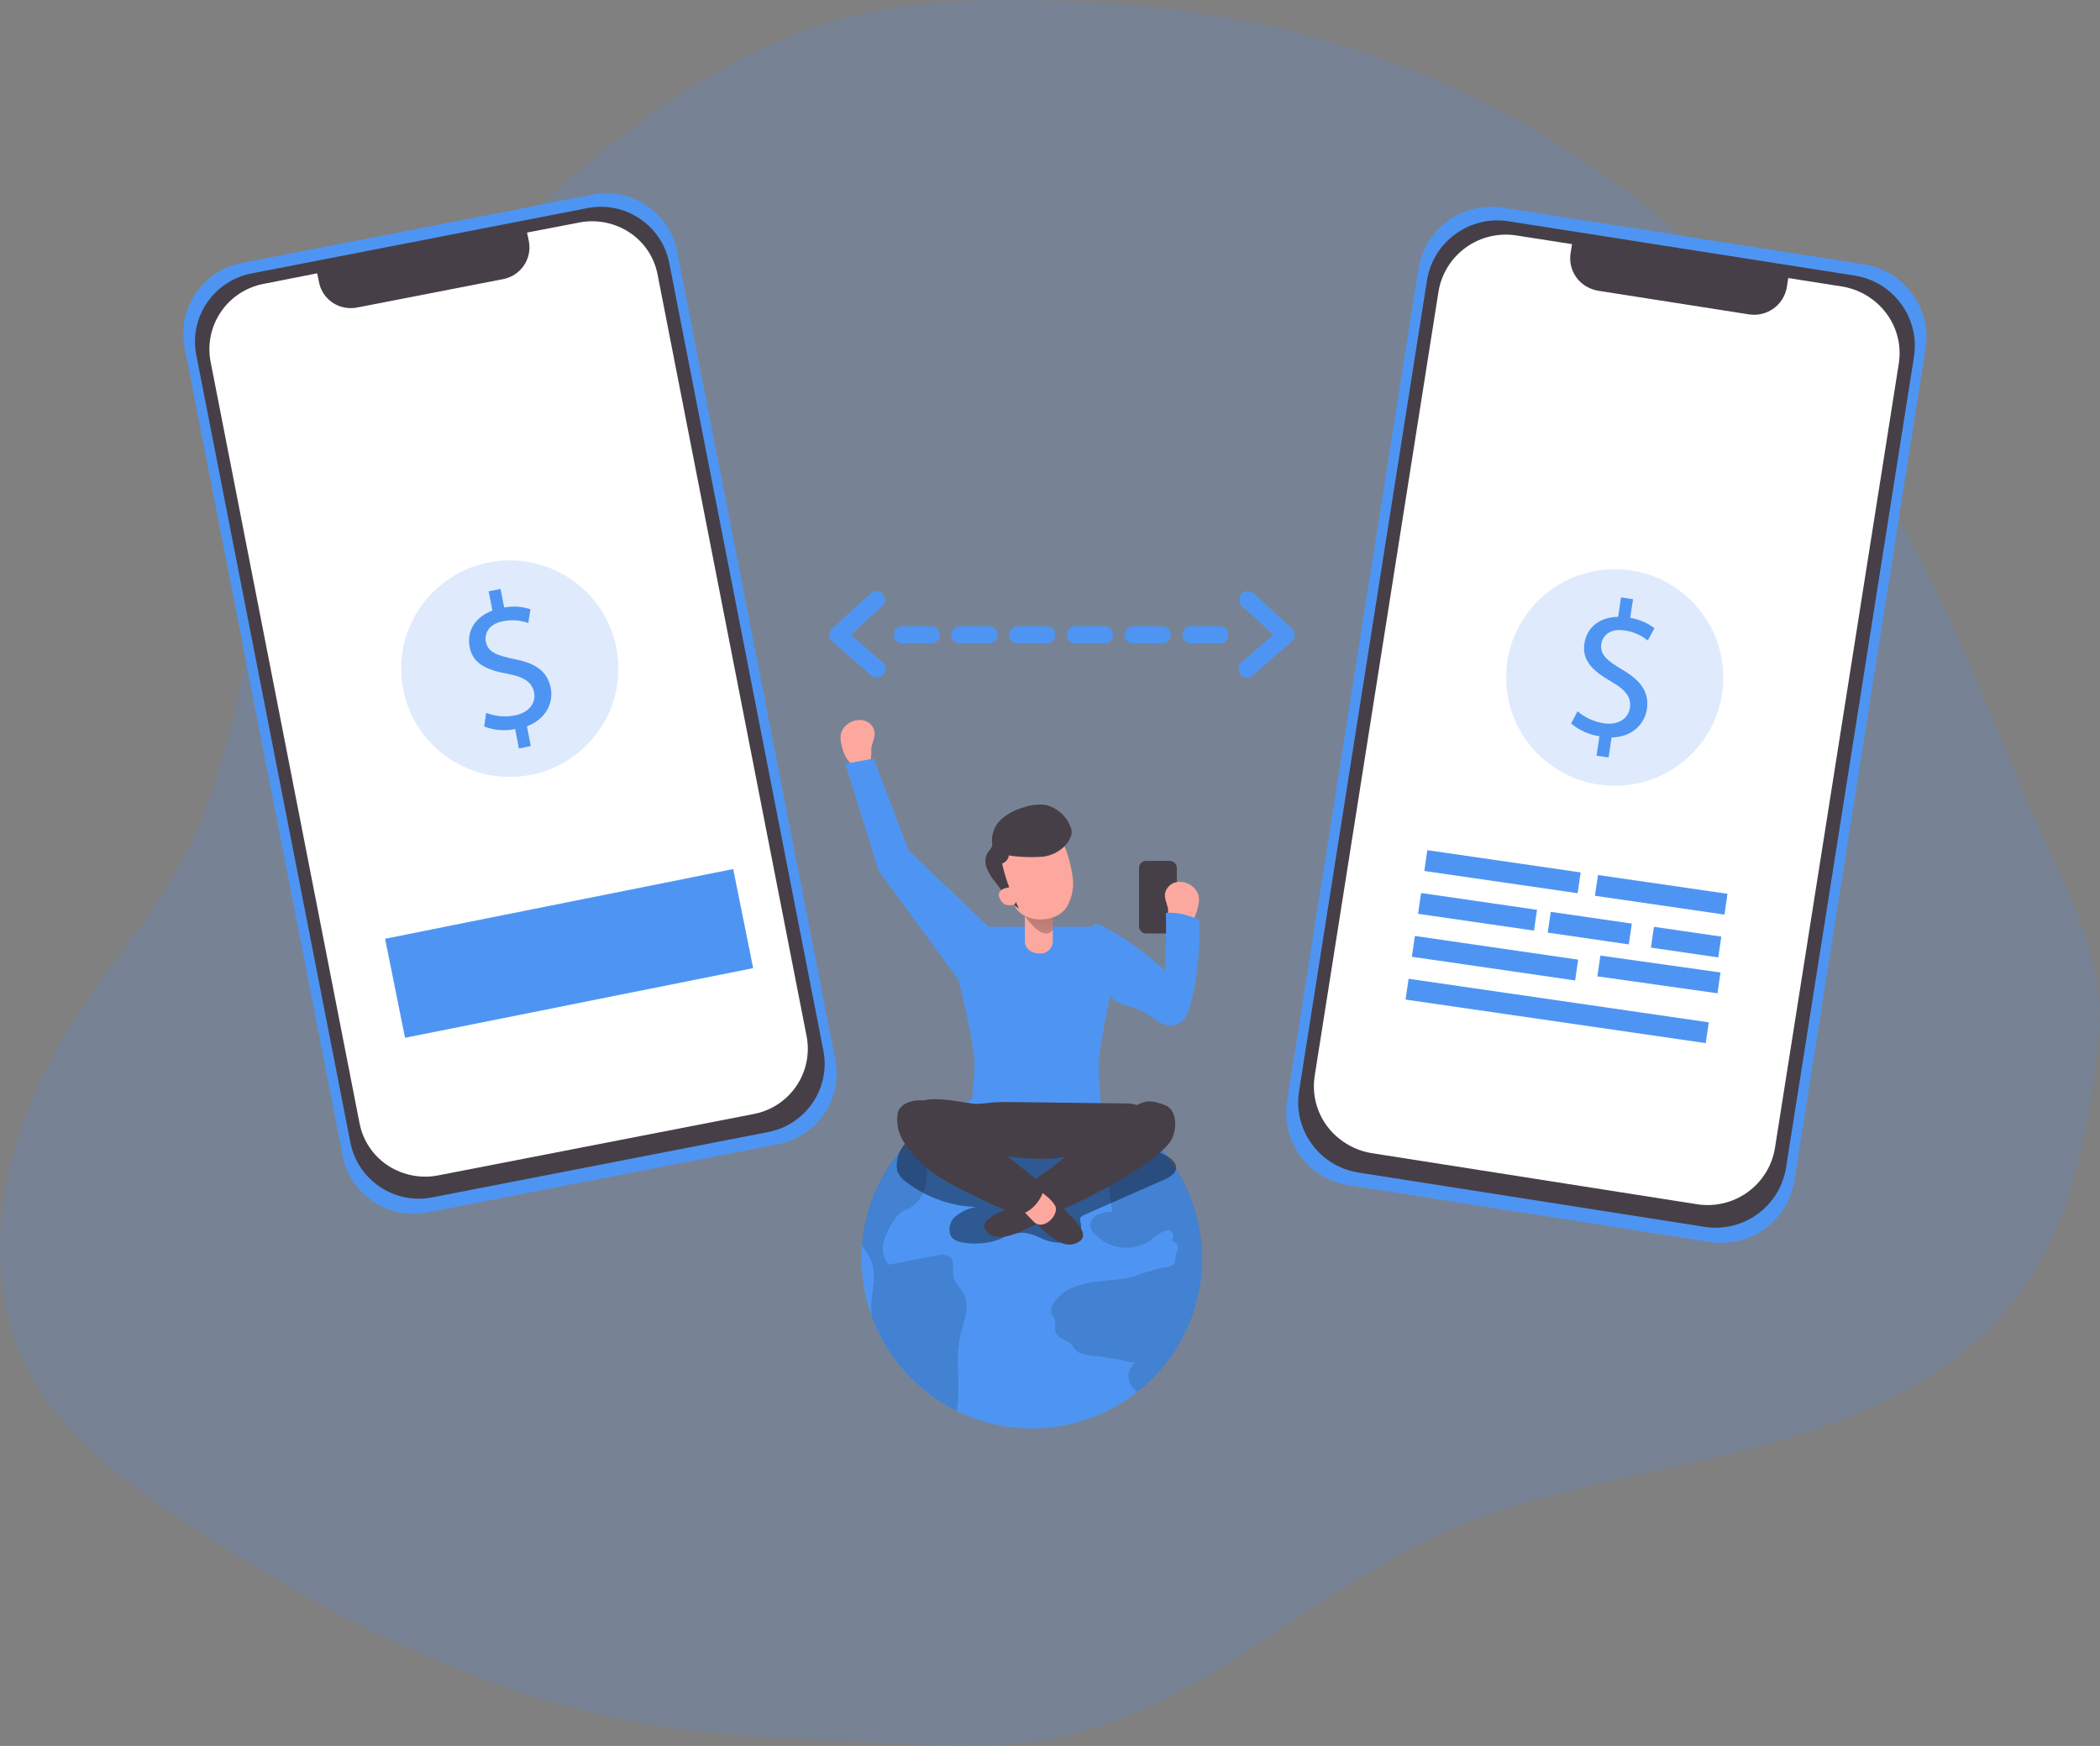 <svg width="95" height="79" viewBox="0 0 95 79" fill="none" xmlns="http://www.w3.org/2000/svg">
<rect x="0" y="0" width="95" height="79" fill="#808080" stroke="none"/>
<g clip-path="url(#clip0)">
<path opacity="0.18" d="M44.237 0.015C42.52 0.043 40.809 0.235 39.128 0.588C32.824 1.987 27.613 6.29 22.891 10.682C18.942 14.354 15.056 18.327 13 23.31C11.036 28.089 10.911 33.502 8.636 38.157C7.197 41.108 4.98 43.593 3.217 46.367C0.242 51.056 -1.283 57.265 1.357 62.162C2.862 64.947 5.497 66.929 8.127 68.695C14.863 73.217 22.296 76.996 30.327 78.176C33.393 78.627 36.501 78.697 39.599 78.846C42.27 78.979 44.974 79.177 47.601 78.679C54.175 77.434 59.153 72.131 65.246 69.375C69.579 67.413 74.387 66.788 78.989 65.611C83.591 64.434 88.297 62.522 91.191 58.75C93.774 55.382 94.498 51.102 94.947 46.995C95.38 43.038 92.951 39.334 91.465 35.695C88.253 27.831 84.897 19.874 79.034 13.555C73.037 7.128 65.175 2.733 56.549 0.984C53.323 0.372 50.049 0.047 46.765 0.013C45.924 -0.003 45.081 -0.008 44.237 0.015Z" fill="#4E95F3"/>
<path d="M39.566 33.127C39.545 32.995 39.484 32.872 39.39 32.776C39.297 32.68 39.175 32.615 39.043 32.591C38.912 32.569 38.777 32.576 38.649 32.612C38.52 32.648 38.402 32.712 38.301 32.799C38.173 32.904 38.082 33.048 38.04 33.208C38.012 33.376 38.022 33.548 38.069 33.711C38.113 33.944 38.202 34.165 38.33 34.365C38.591 34.735 39.208 34.865 39.396 34.365C39.417 34.203 39.423 34.04 39.414 33.878C39.443 33.622 39.592 33.391 39.566 33.127Z" fill="#FCA89E"/>
<path d="M30.633 11.383L37.787 47.951C37.953 48.798 37.774 49.677 37.291 50.393C36.807 51.109 36.059 51.604 35.209 51.77L19.337 54.856C18.489 55.023 17.608 54.847 16.889 54.367C16.17 53.887 15.672 53.142 15.504 52.296L8.35 15.72C8.184 14.873 8.362 13.995 8.845 13.279C9.328 12.563 10.076 12.067 10.925 11.901L26.794 8.812C27.215 8.728 27.648 8.728 28.068 8.812C28.488 8.895 28.888 9.06 29.245 9.298C29.602 9.535 29.908 9.841 30.146 10.196C30.384 10.552 30.55 10.95 30.633 11.37V11.383Z" fill="#4E95F3"/>
<path d="M26.576 9.416L11.373 12.374C9.662 12.707 8.546 14.36 8.88 16.065L15.85 51.693C16.184 53.399 17.841 54.512 19.551 54.179L34.755 51.221C36.465 50.888 37.581 49.236 37.247 47.53L30.277 11.902C29.943 10.196 28.287 9.083 26.576 9.416Z" fill="#473F47"/>
<path d="M29.745 12.409L36.494 46.909C36.639 47.693 36.466 48.502 36.013 49.158C35.56 49.815 34.864 50.265 34.078 50.41L19.834 53.181C19.312 53.286 18.771 53.252 18.267 53.083C17.764 52.92 17.314 52.628 16.963 52.234C16.612 51.841 16.372 51.361 16.269 50.845L9.522 16.342C9.378 15.558 9.553 14.749 10.007 14.092C10.46 13.436 11.157 12.986 11.944 12.841L14.349 12.367L14.44 12.805C14.501 13.082 14.642 13.336 14.847 13.533C15.051 13.731 15.31 13.864 15.59 13.915C15.777 13.951 15.969 13.951 16.156 13.915L22.769 12.628C23.146 12.554 23.479 12.335 23.696 12.019C23.913 11.703 23.996 11.315 23.929 10.937L23.843 10.523L26.193 10.07C26.959 9.919 27.754 10.065 28.416 10.479C28.758 10.693 29.053 10.974 29.282 11.306C29.51 11.638 29.668 12.014 29.745 12.409Z" fill="white"/>
<path opacity="0.18" d="M23.062 35.154C25.775 35.154 27.974 32.96 27.974 30.254C27.974 27.548 25.775 25.355 23.062 25.355C20.349 25.355 18.149 27.548 18.149 30.254C18.149 32.96 20.349 35.154 23.062 35.154Z" fill="#4E95F3"/>
<path d="M23.474 33.865L23.305 32.989C22.836 33.084 22.35 33.044 21.902 32.875L21.991 32.255C22.407 32.416 22.86 32.456 23.297 32.37C23.919 32.25 24.261 31.809 24.161 31.328C24.062 30.846 23.67 30.624 22.976 30.491C22.02 30.322 21.393 30.033 21.247 29.283C21.101 28.533 21.508 27.918 22.276 27.626L22.106 26.754L22.644 26.649L22.809 27.488C23.205 27.413 23.614 27.44 23.997 27.566L23.9 28.189C23.53 28.059 23.132 28.032 22.748 28.111C22.082 28.241 21.91 28.694 21.981 29.038C22.069 29.489 22.438 29.65 23.25 29.819C24.219 30.002 24.757 30.361 24.914 31.122C25.047 31.804 24.7 32.539 23.838 32.864L24.013 33.76L23.474 33.865Z" fill="#4E95F3"/>
<path d="M87.11 15.772L81.171 53.424C81.033 54.296 80.553 55.078 79.837 55.598C79.121 56.117 78.227 56.332 77.352 56.195L61.013 53.63C60.58 53.562 60.164 53.411 59.79 53.184C59.415 52.957 59.089 52.658 58.831 52.305C58.572 51.952 58.385 51.552 58.282 51.127C58.178 50.702 58.159 50.261 58.227 49.829L64.168 12.172C64.305 11.3 64.784 10.518 65.499 9.998C66.214 9.477 67.107 9.262 67.981 9.398L84.32 11.961C85.194 12.096 85.979 12.571 86.502 13.282C87.025 13.993 87.243 14.882 87.11 15.754V15.772Z" fill="#4E95F3"/>
<path d="M64.553 12.692L58.767 49.374C58.49 51.131 59.693 52.779 61.454 53.055L77.107 55.511C78.868 55.787 80.52 54.587 80.797 52.831L86.584 16.148C86.861 14.392 85.657 12.744 83.896 12.468L68.243 10.012C66.482 9.736 64.83 10.935 64.553 12.692Z" fill="#473F47"/>
<path d="M85.898 16.447L80.293 51.96C80.158 52.764 79.708 53.481 79.042 53.954C78.377 54.428 77.55 54.618 76.744 54.484L62.079 52.181C61.542 52.099 61.037 51.879 60.611 51.543C60.184 51.212 59.853 50.774 59.653 50.273C59.453 49.772 59.39 49.227 59.472 48.694L65.077 13.18C65.213 12.376 65.664 11.658 66.331 11.185C66.998 10.712 67.825 10.523 68.632 10.659L71.115 11.047L71.045 11.492C71.007 11.78 71.055 12.073 71.182 12.335C71.31 12.596 71.512 12.814 71.763 12.961C71.932 13.059 72.117 13.125 72.309 13.157L79.123 14.225C79.512 14.285 79.908 14.191 80.228 13.962C80.547 13.734 80.764 13.389 80.831 13.003L80.897 12.581L83.302 12.959C84.091 13.08 84.804 13.498 85.295 14.126C85.549 14.451 85.734 14.824 85.838 15.224C85.942 15.623 85.962 16.039 85.898 16.447Z" fill="white"/>
<path d="M55.184 29.116H53.878C53.774 29.116 53.674 29.075 53.601 29.002C53.527 28.928 53.486 28.829 53.486 28.725C53.486 28.622 53.527 28.522 53.601 28.449C53.674 28.376 53.774 28.335 53.878 28.335H55.184C55.288 28.335 55.387 28.376 55.461 28.449C55.534 28.522 55.576 28.622 55.576 28.725C55.576 28.829 55.534 28.928 55.461 29.002C55.387 29.075 55.288 29.116 55.184 29.116ZM52.572 29.116H51.266C51.162 29.116 51.063 29.075 50.989 29.002C50.916 28.928 50.874 28.829 50.874 28.725C50.874 28.622 50.916 28.522 50.989 28.449C51.063 28.376 51.162 28.335 51.266 28.335H52.572C52.676 28.335 52.776 28.376 52.849 28.449C52.922 28.522 52.964 28.622 52.964 28.725C52.964 28.829 52.922 28.928 52.849 29.002C52.776 29.075 52.676 29.116 52.572 29.116ZM49.96 29.116H48.654C48.55 29.116 48.451 29.075 48.377 29.002C48.304 28.928 48.263 28.829 48.263 28.725C48.263 28.622 48.304 28.522 48.377 28.449C48.451 28.376 48.55 28.335 48.654 28.335H49.96C50.064 28.335 50.164 28.376 50.237 28.449C50.311 28.522 50.352 28.622 50.352 28.725C50.352 28.829 50.311 28.928 50.237 29.002C50.164 29.075 50.064 29.116 49.96 29.116ZM47.349 29.116H46.043C45.939 29.116 45.839 29.075 45.766 29.002C45.692 28.928 45.651 28.829 45.651 28.725C45.651 28.622 45.692 28.522 45.766 28.449C45.839 28.376 45.939 28.335 46.043 28.335H47.349C47.452 28.335 47.552 28.376 47.626 28.449C47.699 28.522 47.74 28.622 47.74 28.725C47.74 28.829 47.699 28.928 47.626 29.002C47.552 29.075 47.452 29.116 47.349 29.116ZM44.737 29.116H43.431C43.327 29.116 43.227 29.075 43.154 29.002C43.08 28.928 43.039 28.829 43.039 28.725C43.039 28.622 43.08 28.522 43.154 28.449C43.227 28.376 43.327 28.335 43.431 28.335H44.737C44.841 28.335 44.94 28.376 45.014 28.449C45.087 28.522 45.129 28.622 45.129 28.725C45.129 28.829 45.087 28.928 45.014 29.002C44.94 29.075 44.841 29.116 44.737 29.116ZM42.125 29.116H40.819C40.715 29.116 40.616 29.075 40.542 29.002C40.469 28.928 40.427 28.829 40.427 28.725C40.427 28.622 40.469 28.522 40.542 28.449C40.616 28.376 40.715 28.335 40.819 28.335H42.125C42.229 28.335 42.329 28.376 42.402 28.449C42.475 28.522 42.517 28.622 42.517 28.725C42.517 28.829 42.475 28.928 42.402 29.002C42.329 29.075 42.229 29.116 42.125 29.116Z" fill="#4E95F3"/>
<path d="M39.675 30.655C39.579 30.659 39.485 30.624 39.414 30.559L37.648 29.02C37.61 28.985 37.578 28.944 37.556 28.897C37.534 28.85 37.521 28.8 37.518 28.748C37.515 28.697 37.523 28.645 37.54 28.596C37.558 28.548 37.585 28.503 37.62 28.465C37.629 28.455 37.638 28.445 37.648 28.436L39.414 26.824C39.492 26.768 39.588 26.743 39.684 26.753C39.78 26.763 39.868 26.808 39.933 26.879C39.997 26.95 40.033 27.043 40.034 27.139C40.035 27.235 40 27.328 39.936 27.4L38.495 28.718L39.928 29.971C40.006 30.038 40.054 30.133 40.062 30.235C40.07 30.338 40.037 30.439 39.97 30.517C39.934 30.561 39.889 30.595 39.838 30.619C39.787 30.643 39.731 30.655 39.675 30.655Z" fill="#4E95F3"/>
<path d="M56.422 30.655C56.366 30.656 56.31 30.644 56.26 30.621C56.209 30.599 56.163 30.565 56.127 30.523C56.059 30.444 56.024 30.343 56.031 30.239C56.038 30.136 56.085 30.039 56.163 29.971L57.6 28.718L56.158 27.4C56.094 27.328 56.06 27.235 56.06 27.139C56.061 27.043 56.097 26.95 56.162 26.879C56.226 26.808 56.315 26.763 56.41 26.753C56.506 26.743 56.602 26.768 56.68 26.824L58.446 28.436C58.486 28.474 58.518 28.519 58.54 28.569C58.562 28.619 58.574 28.673 58.574 28.728C58.573 28.783 58.56 28.837 58.538 28.888C58.515 28.938 58.482 28.983 58.441 29.02L56.675 30.559C56.605 30.62 56.515 30.654 56.422 30.655Z" fill="#4E95F3"/>
<path d="M54.382 56.951C54.382 58.989 53.57 60.943 52.125 62.384C50.68 63.825 48.721 64.635 46.677 64.635C44.634 64.635 42.674 63.825 41.229 62.384C39.784 60.943 38.973 58.989 38.973 56.951C38.969 56.754 38.976 56.558 38.993 56.362C39.149 54.384 40.066 52.542 41.552 51.223C43.039 49.904 44.979 49.21 46.968 49.286C48.956 49.362 50.837 50.202 52.218 51.631C53.599 53.06 54.371 54.966 54.374 56.951H54.382Z" fill="#4E95F3"/>
<path opacity="0.14" d="M43.444 60.438C43.183 61.548 43.501 62.733 43.272 63.838C41.493 62.959 40.121 61.433 39.44 59.574C39.404 59.192 39.413 58.807 39.469 58.428C39.552 58.023 39.552 57.605 39.469 57.201C39.359 56.896 39.197 56.612 38.991 56.362C39.077 55.239 39.41 54.149 39.966 53.169C40.522 52.189 41.288 51.343 42.209 50.691C42.219 50.743 42.219 50.796 42.209 50.848L41.879 52.309C41.945 52.741 41.945 53.18 41.879 53.611C41.843 53.826 41.761 54.031 41.637 54.211C41.513 54.391 41.352 54.542 41.164 54.653C41.023 54.713 40.885 54.781 40.751 54.856C40.624 54.961 40.518 55.088 40.438 55.231C40.226 55.529 40.067 55.86 39.968 56.211C39.921 56.387 39.918 56.572 39.961 56.749C40.004 56.926 40.091 57.089 40.213 57.224L42.36 56.807C42.468 56.768 42.584 56.756 42.697 56.773C42.811 56.789 42.919 56.834 43.01 56.904C43.196 57.104 43.081 57.425 43.12 57.698C43.172 58.042 43.48 58.292 43.624 58.612C43.888 59.193 43.585 59.834 43.444 60.438Z" fill="#020202"/>
<path opacity="0.4" d="M40.592 53.002C40.693 53.215 40.851 53.395 41.049 53.523C41.95 54.197 43.038 54.578 44.165 54.611C43.795 54.672 43.45 54.837 43.17 55.086C42.908 55.346 42.854 55.867 43.154 56.075C43.26 56.146 43.38 56.192 43.507 56.211C44.08 56.322 44.674 56.274 45.222 56.073C45.538 55.912 45.881 55.809 46.233 55.771C46.517 55.794 46.794 55.872 47.048 56.002C47.409 56.19 47.819 56.266 48.223 56.219C48.62 56.138 48.981 55.758 48.897 55.364C48.876 55.271 48.835 55.169 48.882 55.088C48.919 55.039 48.97 55.002 49.028 54.981L52.684 53.367C52.917 53.262 53.181 53.106 53.207 52.864C53.233 52.621 52.977 52.4 52.739 52.278C51.483 51.624 50.018 51.541 48.602 51.47L46.09 51.348C44.872 51.255 43.649 51.264 42.433 51.374C42.013 51.423 41.268 51.428 40.947 51.741C40.794 51.91 40.683 52.111 40.621 52.33C40.56 52.549 40.55 52.779 40.592 53.002Z" fill="#020202"/>
<path opacity="0.14" d="M54.382 56.951C54.383 58.112 54.12 59.258 53.611 60.304C53.103 61.349 52.364 62.265 51.449 62.983C51.346 62.914 51.257 62.826 51.188 62.723C51.13 62.638 51.089 62.542 51.069 62.442C51.048 62.341 51.047 62.237 51.066 62.136C51.086 62.036 51.125 61.94 51.182 61.854C51.238 61.768 51.311 61.694 51.397 61.637C51.266 61.704 50.757 61.538 50.613 61.514L49.83 61.392C49.448 61.332 48.785 61.358 48.563 60.975C48.538 60.922 48.509 60.871 48.474 60.824C48.427 60.776 48.371 60.738 48.309 60.712C48.072 60.597 47.787 60.465 47.735 60.207C47.696 60.016 47.79 59.8 47.693 59.633C47.662 59.579 47.615 59.54 47.584 59.488C47.55 59.41 47.538 59.324 47.547 59.239C47.557 59.155 47.588 59.075 47.638 59.006C47.973 58.422 48.665 58.141 49.328 58.029C49.992 57.917 50.681 57.933 51.326 57.745C51.722 57.592 52.129 57.468 52.543 57.373C52.776 57.341 53.066 57.318 53.149 57.112C53.199 56.99 53.149 56.852 53.199 56.721C53.22 56.669 53.254 56.622 53.275 56.57C53.288 56.531 53.293 56.489 53.289 56.447C53.286 56.406 53.275 56.365 53.256 56.328C53.237 56.29 53.211 56.257 53.179 56.23C53.147 56.203 53.111 56.182 53.071 56.169L53.013 56.156C53.068 56.013 53.113 55.828 52.998 55.726C52.958 55.697 52.911 55.677 52.862 55.669C52.813 55.661 52.763 55.666 52.716 55.682C52.454 55.795 52.214 55.953 52.008 56.148C51.628 56.394 51.174 56.5 50.724 56.447C50.274 56.395 49.857 56.187 49.545 55.859C49.44 55.768 49.365 55.647 49.331 55.513C49.322 55.398 49.348 55.284 49.406 55.185C49.465 55.086 49.552 55.008 49.657 54.961C49.867 54.869 50.094 54.825 50.323 54.83C50.238 54.273 50.151 53.715 50.062 53.158C48.78 53.499 48.26 52.283 48.077 51.272C47.894 50.262 48.615 49.902 49.542 49.834C50.969 50.404 52.192 51.385 53.054 52.654C53.917 53.922 54.379 55.418 54.382 56.951Z" fill="#020202"/>
<path d="M44.395 41.934H49.333C49.502 41.932 49.67 41.963 49.828 42.025C49.985 42.087 50.128 42.18 50.249 42.297C50.37 42.415 50.467 42.555 50.534 42.71C50.601 42.865 50.637 43.031 50.639 43.2V43.236C50.639 43.236 49.699 47.068 49.699 48.355C49.699 49.061 49.921 51.165 49.921 51.165H43.812C43.812 51.165 44.094 48.964 44.089 48.227C44.089 46.972 43.081 43.234 43.081 43.234C43.078 43.065 43.109 42.897 43.172 42.74C43.235 42.584 43.328 42.441 43.446 42.32C43.564 42.199 43.705 42.102 43.861 42.035C44.016 41.969 44.183 41.934 44.353 41.931L44.395 41.934Z" fill="#4E95F3"/>
<path d="M44.157 49.949C44.403 49.949 44.645 49.907 44.888 49.886C45.204 49.858 45.52 49.863 45.839 49.866L50.885 49.928C51.074 49.918 51.264 49.944 51.444 50.004C51.533 50.035 51.612 50.089 51.673 50.161C51.733 50.233 51.773 50.32 51.789 50.413C51.812 50.655 51.608 50.853 51.415 51.001C50.525 51.685 49.48 52.141 48.372 52.33C46.67 52.619 44.922 52.259 43.256 51.809C42.987 51.754 42.732 51.645 42.506 51.488C42.306 51.288 42.122 51.071 41.958 50.84C41.798 50.694 41.662 50.526 41.553 50.34C41.096 49.264 43.765 49.952 44.157 49.949Z" fill="#473F47"/>
<path d="M47.625 42.653C47.607 42.798 47.533 42.931 47.418 43.022C47.303 43.114 47.158 43.157 47.012 43.143C46.406 43.114 46.364 42.653 46.364 42.653V40.254H47.625V42.653Z" fill="#FCA89E"/>
<path d="M46.364 41.439C46.364 41.439 47.147 42.669 47.625 42.077V41.119L46.364 41.439Z" fill="url(#paint0_linear)"/>
<path d="M45.831 40.83C46.147 41.806 47.719 41.835 48.247 41.059C48.526 40.589 48.615 40.029 48.495 39.496C48.411 38.967 48.249 38.454 48.014 37.972C47.853 37.67 47.688 37.402 47.322 37.358C46.903 37.327 46.484 37.417 46.116 37.618C45.765 37.806 45.489 38.108 45.332 38.472C45.182 38.838 45.163 39.243 45.277 39.621C45.341 39.81 45.42 39.993 45.515 40.168C45.637 40.38 45.743 40.602 45.831 40.83Z" fill="#FCA89E"/>
<path d="M46.304 54.304C46.129 54.44 45.935 54.548 45.727 54.625C45.285 54.809 44.421 55.145 44.538 55.536C44.716 56.057 45.322 56.01 45.742 55.888C46.382 55.669 46.991 55.37 47.555 54.997L46.304 54.304Z" fill="#473F47"/>
<path d="M47.375 52.978C48.876 51.884 49.66 51.077 51.347 50.053C51.747 49.811 52.024 49.738 52.718 50.011C53.311 50.243 53.241 51.259 52.925 51.684C51.953 52.955 48.224 54.711 47.461 54.976C47.134 55.091 45.983 54.124 46.45 53.661C46.742 53.412 47.051 53.184 47.375 52.978Z" fill="#473F47"/>
<path d="M46.68 55.086C46.91 55.384 47.173 55.657 47.464 55.898C47.986 56.289 48.323 56.419 48.735 56.229C49.336 55.95 48.785 55.364 48.32 54.898C47.965 54.529 47.568 54.203 47.137 53.926L46.68 55.086Z" fill="#473F47"/>
<path d="M46.758 53.648L47.398 54.169C47.531 54.279 47.644 54.41 47.732 54.557C47.941 54.945 47.21 55.737 46.753 55.271C46.296 54.804 45.865 54.307 45.865 54.307L46.758 53.648Z" fill="#FCA89E"/>
<path d="M44.846 54.481C43.102 53.606 42.031 53.288 40.911 51.712C40.772 51.511 40.675 51.284 40.626 51.045C40.576 50.805 40.574 50.559 40.621 50.319C40.757 49.915 41.347 49.673 42.044 49.84C42.629 49.978 46.549 53.041 47.16 53.619C47.422 53.88 46.623 55.112 45.962 54.898C45.578 54.793 45.205 54.654 44.846 54.481Z" fill="#473F47"/>
<path d="M48.438 37.871C48.369 38.032 48.27 38.179 48.145 38.303C47.889 38.55 47.56 38.71 47.208 38.759C46.685 38.803 46.159 38.785 45.64 38.707C45.628 38.79 45.593 38.868 45.539 38.932C45.486 38.997 45.415 39.045 45.335 39.072C45.413 39.432 45.518 39.786 45.648 40.132C45.774 40.473 45.956 40.785 46.095 41.119C45.666 40.825 45.34 40.322 45.029 39.916C44.862 39.723 44.729 39.504 44.635 39.267C44.587 39.148 44.569 39.02 44.581 38.894C44.593 38.767 44.636 38.645 44.705 38.538C44.776 38.466 44.834 38.382 44.875 38.29C44.891 38.211 44.891 38.13 44.875 38.05C44.87 37.861 44.907 37.672 44.984 37.499C45.06 37.326 45.175 37.171 45.319 37.048C45.61 36.801 45.953 36.623 46.322 36.527C46.638 36.417 46.975 36.381 47.307 36.42C47.577 36.488 47.825 36.623 48.028 36.814C48.23 37.005 48.38 37.244 48.464 37.509C48.49 37.629 48.481 37.755 48.438 37.871Z" fill="#473F47"/>
<path d="M45.492 40.186C45.436 40.196 45.383 40.216 45.335 40.247C45.288 40.277 45.247 40.317 45.215 40.364C45.197 40.4 45.187 40.439 45.185 40.479C45.182 40.52 45.188 40.56 45.202 40.598C45.23 40.674 45.27 40.744 45.322 40.806C45.349 40.843 45.381 40.876 45.419 40.903C45.483 40.939 45.556 40.957 45.63 40.955H45.8C45.829 40.955 45.858 40.947 45.883 40.931C45.91 40.91 45.93 40.882 45.941 40.851C45.98 40.731 45.98 40.603 45.941 40.483C45.915 40.371 45.86 40.268 45.782 40.184C45.708 40.116 45.588 40.16 45.492 40.186Z" fill="#FCA89E"/>
<path d="M52.914 38.952H51.851C51.672 38.952 51.527 39.096 51.527 39.275V41.916C51.527 42.094 51.672 42.239 51.851 42.239H52.914C53.093 42.239 53.238 42.094 53.238 41.916V39.275C53.238 39.096 53.093 38.952 52.914 38.952Z" fill="#473F47"/>
<path d="M44.935 42.142L41.104 38.478L39.519 34.32L38.241 34.565L39.754 39.407L44.037 45.255L44.935 42.142Z" fill="#4E95F3"/>
<path opacity="0.18" d="M73.048 35.555C75.761 35.555 77.961 33.361 77.961 30.655C77.961 27.95 75.761 25.756 73.048 25.756C70.335 25.756 68.135 27.95 68.135 30.655C68.135 33.361 70.335 35.555 73.048 35.555Z" fill="#4E95F3"/>
<path d="M72.223 34.195L72.356 33.312C71.883 33.244 71.439 33.044 71.074 32.737L71.366 32.182C71.706 32.475 72.123 32.665 72.568 32.729C73.192 32.823 73.662 32.523 73.735 32.026C73.808 31.528 73.508 31.2 72.897 30.843C72.053 30.364 71.56 29.882 71.674 29.124C71.789 28.366 72.374 27.926 73.2 27.91L73.333 27.03L73.876 27.113L73.748 27.957C74.147 28.019 74.523 28.18 74.843 28.426L74.542 28.981C74.238 28.735 73.872 28.578 73.484 28.525C72.811 28.423 72.497 28.785 72.44 29.14C72.372 29.593 72.664 29.869 73.377 30.293C74.226 30.788 74.613 31.307 74.503 32.086C74.399 32.773 73.827 33.351 72.905 33.37L72.769 34.273L72.223 34.195Z" fill="#4E95F3"/>
<path d="M33.169 39.323L17.421 42.476L18.323 46.958L34.071 43.805L33.169 39.323Z" fill="#4E95F3"/>
<path d="M64.57 38.468L64.432 39.409L71.369 40.416L71.506 39.475L64.57 38.468Z" fill="#4E95F3"/>
<path d="M72.289 39.592L72.151 40.532L78.011 41.383L78.148 40.442L72.289 39.592Z" fill="#4E95F3"/>
<path d="M64.288 40.406L64.15 41.347L69.394 42.108L69.532 41.167L64.288 40.406Z" fill="#4E95F3"/>
<path d="M70.153 41.258L70.016 42.199L73.683 42.731L73.821 41.79L70.153 41.258Z" fill="#4E95F3"/>
<path d="M74.822 41.937L74.684 42.877L77.731 43.32L77.869 42.379L74.822 41.937Z" fill="#4E95F3"/>
<path d="M64.007 42.35L63.869 43.291L71.256 44.363L71.393 43.422L64.007 42.35Z" fill="#4E95F3"/>
<path d="M72.397 43.237L72.264 44.178L77.697 44.944L77.831 44.003L72.397 43.237Z" fill="#4E95F3"/>
<path d="M63.722 44.287L63.585 45.228L77.164 47.199L77.301 46.258L63.722 44.287Z" fill="#4E95F3"/>
<path d="M52.7 40.449C52.722 40.318 52.783 40.195 52.877 40.099C52.97 40.003 53.091 39.938 53.222 39.913C53.353 39.891 53.488 39.898 53.615 39.934C53.743 39.97 53.862 40.034 53.962 40.121C54.089 40.227 54.18 40.37 54.223 40.53C54.252 40.698 54.241 40.87 54.191 41.033C54.147 41.265 54.058 41.487 53.93 41.687C53.669 42.057 53.053 42.187 52.862 41.687C52.84 41.525 52.834 41.362 52.844 41.2C52.833 40.944 52.674 40.712 52.7 40.449Z" fill="#FCA89E"/>
<path d="M49.417 41.95C49.453 41.734 49.649 41.786 50.044 41.989C51.003 42.518 51.894 43.164 52.695 43.911C52.749 43.044 52.765 42.171 52.742 41.306C53.34 41.267 53.685 41.405 54.249 41.611C54.301 42.859 54.181 44.108 53.891 45.323C53.781 45.745 53.63 46.227 53.207 46.365C52.684 46.539 52.217 46.084 51.76 45.797C51.344 45.537 50.665 45.521 50.334 45.167C50.072 44.906 50.044 44.385 49.947 44.052C49.785 43.489 49.568 42.919 49.453 42.346C49.421 42.217 49.408 42.083 49.417 41.95Z" fill="#4E95F3"/>
</g>
<defs>
<linearGradient id="paint0_linear" x1="47.27" y1="39.426" x2="46.558" y2="45.469" gradientUnits="userSpaceOnUse">
<stop offset="0.01"/>
<stop offset="0.08" stop-opacity="0.69"/>
<stop offset="0.21" stop-opacity="0.32"/>
<stop offset="1" stop-opacity="0"/>
</linearGradient>
<clipPath id="clip0">
<rect width="95" height="79" fill="white"/>
</clipPath>
</defs>
</svg>
